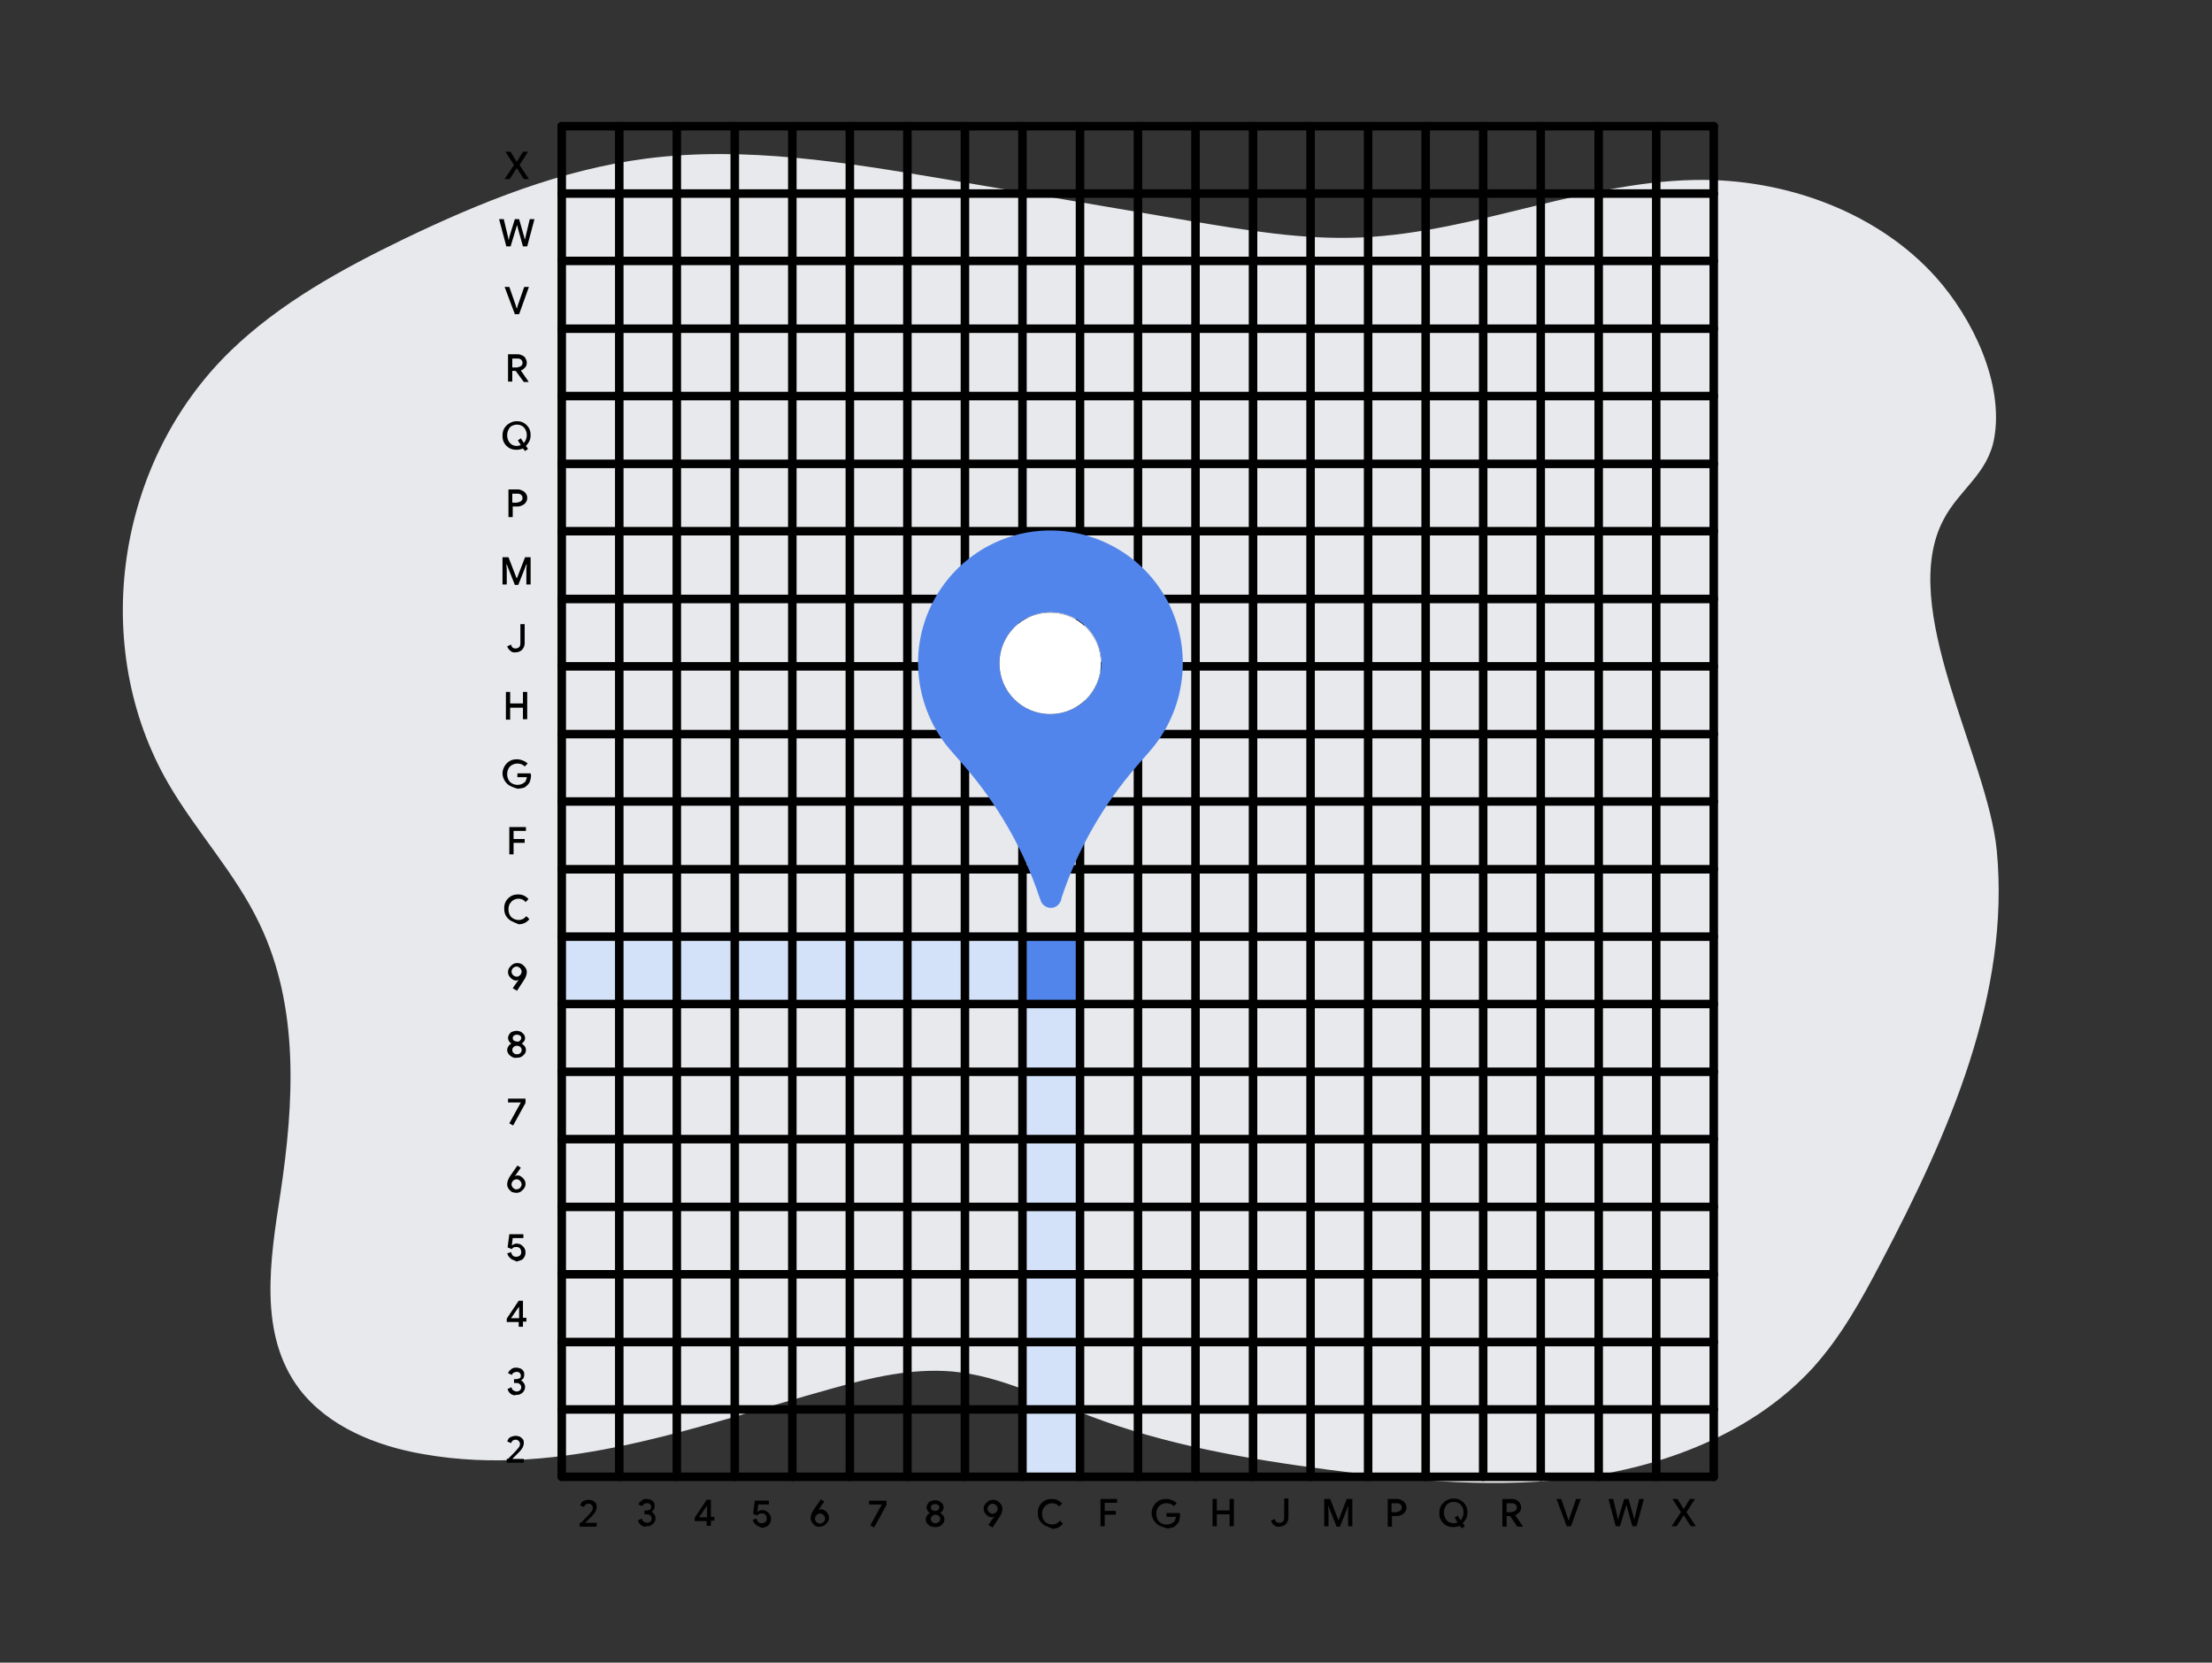 <?xml version="1.0" encoding="utf-8"?>
<!-- Generator: Adobe Illustrator 23.1.1, SVG Export Plug-In . SVG Version: 6.00 Build 0)  -->
<svg version="1.1" id="Layer_1" xmlns="http://www.w3.org/2000/svg" xmlns:xlink="http://www.w3.org/1999/xlink" x="0px" y="0px"
	 viewBox="0 0 519 390" style="enable-background:new 0 0 519 390;" xml:space="preserve">
<rect x="0" y="0" width="519" height="390" fill="#333333" stroke="none"/>
<style type="text/css">
	.st0{fill:#E7E9EC;}
	.st1{fill:none;}
	.st2{fill:#D4E2F9;}
	.st3{fill:#5285EB;}
	.st4{fill:none;stroke:#000000;stroke-width:2;stroke-linecap:round;stroke-linejoin:round;}
	.st5{enable-background:new    ;}
	.st6{fill:#FFFFFF;}
</style>
<g id="BG">
	<path class="st0" d="M454.2,65c-13.2-14.7-33.8-22.6-54.2-22.8c-27.4-0.2-53.3,12.3-80.7,13.5c-13.5,0.6-26.9-1.7-40.2-3.9
		L221.6,42c-23.1-3.9-46.8-7.8-70-4.8c-20,2.6-38.8,10.2-56.7,18.8c-14.7,7.1-29.2,15.1-40.7,26.2c-27.1,26.2-33.3,69.5-14.7,101.6
		c6.5,11.2,15.7,21,21.3,32.7c9.5,19.6,8.2,42.1,5,63.4c-2.4,15.6-5.3,33.1,4.5,46c6.7,8.7,17.9,13.3,29.1,15.2
		c32.2,5.7,64.4-6.7,95.8-15.4c9.2-2.6,18.7-4.8,28.2-4c11.4,1,21.6,6.4,32.2,10.4c17.8,6.8,36.8,10.1,55.8,12.6
		c20.1,2.7,40.6,4.6,60.7,1.7s39.9-11,53.2-25.5c6.7-7.4,11.5-16.1,16.1-24.9c15.9-30.2,30.3-62.9,27.1-96.5
		c-2.1-21.9-23.4-57-12.5-77.6c3.7-7.1,10.4-10.7,11.9-19.1C470.2,89.9,462.8,74.6,454.2,65z"/>
	<rect class="st1" width="519" height="390"/>
</g>
<g>
	<rect x="131.8" y="219.7" class="st2" width="121.6" height="15.8"/>
	<rect x="239.5" y="235.5" class="st2" width="13.5" height="110.9"/>
	<rect x="239.9" y="219.7" class="st3" width="13.5" height="15.8"/>
	<line class="st4" x1="131.8" y1="29.6" x2="131.8" y2="346.4"/>
	<line class="st4" x1="145.3" y1="29.6" x2="145.3" y2="346.4"/>
	<line class="st4" x1="158.8" y1="29.6" x2="158.8" y2="346.4"/>
	<line class="st4" x1="172.4" y1="29.6" x2="172.4" y2="346.4"/>
	<line class="st4" x1="185.9" y1="29.6" x2="185.9" y2="346.4"/>
	<line class="st4" x1="199.4" y1="29.6" x2="199.4" y2="346.4"/>
	<line class="st4" x1="212.9" y1="29.6" x2="212.9" y2="346.4"/>
	<line class="st4" x1="226.4" y1="29.6" x2="226.4" y2="346.4"/>
	<line class="st4" x1="239.9" y1="29.6" x2="239.9" y2="346.4"/>
	<line class="st4" x1="253.4" y1="29.6" x2="253.4" y2="346.4"/>
	<line class="st4" x1="267" y1="29.6" x2="267" y2="346.4"/>
	<line class="st4" x1="280.5" y1="29.6" x2="280.5" y2="346.4"/>
	<line class="st4" x1="294" y1="29.6" x2="294" y2="346.4"/>
	<line class="st4" x1="307.5" y1="29.6" x2="307.5" y2="346.4"/>
	<line class="st4" x1="321" y1="29.6" x2="321" y2="346.4"/>
	<line class="st4" x1="334.5" y1="29.6" x2="334.5" y2="346.4"/>
	<line class="st4" x1="348" y1="29.6" x2="348" y2="346.4"/>
	<line class="st4" x1="361.5" y1="29.6" x2="361.5" y2="346.4"/>
	<line class="st4" x1="375.1" y1="29.6" x2="375.1" y2="346.4"/>
	<line class="st4" x1="388.6" y1="29.6" x2="388.6" y2="346.4"/>
	<line class="st4" x1="402.1" y1="29.6" x2="402.1" y2="346.4"/>
	<line class="st4" x1="402.1" y1="29.6" x2="131.8" y2="29.6"/>
	<line class="st4" x1="402.1" y1="45.4" x2="131.8" y2="45.4"/>
	<line class="st4" x1="402.1" y1="61.2" x2="131.8" y2="61.2"/>
	<line class="st4" x1="402.1" y1="77.1" x2="131.8" y2="77.1"/>
	<line class="st4" x1="402.1" y1="92.9" x2="131.8" y2="92.9"/>
	<line class="st4" x1="402.1" y1="108.8" x2="131.8" y2="108.8"/>
	<line class="st4" x1="402.1" y1="124.6" x2="131.8" y2="124.6"/>
	<line class="st4" x1="402.1" y1="140.5" x2="131.8" y2="140.5"/>
	<line class="st4" x1="402.1" y1="156.3" x2="131.8" y2="156.3"/>
	<line class="st4" x1="402.1" y1="172.2" x2="131.8" y2="172.2"/>
	<line class="st4" x1="402.1" y1="188" x2="131.8" y2="188"/>
	<line class="st4" x1="402.1" y1="203.9" x2="131.8" y2="203.9"/>
	<line class="st4" x1="402.1" y1="219.7" x2="131.8" y2="219.7"/>
	<line class="st4" x1="402.1" y1="235.5" x2="131.8" y2="235.5"/>
	<line class="st4" x1="402.1" y1="251.4" x2="131.8" y2="251.4"/>
	<line class="st4" x1="402.1" y1="267.2" x2="131.8" y2="267.2"/>
	<line class="st4" x1="402.1" y1="283.1" x2="131.8" y2="283.1"/>
	<line class="st4" x1="402.1" y1="298.9" x2="131.8" y2="298.9"/>
	<line class="st4" x1="402.1" y1="314.8" x2="131.8" y2="314.8"/>
	<line class="st4" x1="402.1" y1="330.6" x2="131.8" y2="330.6"/>
	<line class="st4" x1="402.1" y1="346.4" x2="131.8" y2="346.4"/>
	<g class="st5">
		<path d="M119.2,342.2c1.2-1.2,2-2,2.2-2.3c0.3-0.3,0.4-0.5,0.5-0.7c0.1-0.2,0.1-0.4,0.1-0.6c0-0.2-0.1-0.4-0.3-0.6
			s-0.4-0.3-0.7-0.3c-0.3,0-0.5,0.1-0.7,0.2c-0.2,0.2-0.3,0.4-0.4,0.6l-0.9-0.4c0.1-0.2,0.2-0.4,0.3-0.6s0.4-0.4,0.7-0.5
			c0.3-0.1,0.6-0.2,1-0.2c0.4,0,0.7,0.1,1,0.2c0.3,0.2,0.5,0.4,0.7,0.6c0.2,0.3,0.2,0.6,0.2,0.9c0,0.6-0.3,1.3-1,2
			c-0.3,0.3-0.6,0.6-0.9,0.9c-0.3,0.3-0.6,0.6-0.8,0.8l0,0h2.7v0.9h-4V342.2z"/>
	</g>
	<g class="st5">
		<path d="M119.9,327c-0.4-0.3-0.7-0.7-0.8-1.2l0.9-0.4c0.1,0.3,0.2,0.6,0.4,0.7s0.5,0.3,0.8,0.3c0.3,0,0.6-0.1,0.8-0.3
			c0.2-0.2,0.3-0.4,0.3-0.7s-0.1-0.5-0.3-0.7c-0.2-0.2-0.5-0.3-0.9-0.3h-0.5v-0.9h0.5c0.3,0,0.5-0.1,0.8-0.2s0.3-0.4,0.3-0.7
			c0-0.2-0.1-0.4-0.3-0.6c-0.2-0.2-0.4-0.2-0.7-0.2c-0.3,0-0.5,0.1-0.7,0.2c-0.2,0.1-0.3,0.3-0.4,0.5l-0.9-0.4
			c0.1-0.3,0.3-0.6,0.7-0.9c0.3-0.3,0.7-0.4,1.2-0.4c0.4,0,0.7,0.1,1,0.2c0.3,0.1,0.5,0.3,0.7,0.6s0.2,0.5,0.2,0.9
			c0,0.3-0.1,0.6-0.2,0.8c-0.2,0.2-0.3,0.4-0.6,0.5v0c0.3,0.1,0.5,0.3,0.7,0.6c0.2,0.3,0.3,0.6,0.3,0.9c0,0.4-0.1,0.7-0.3,1
			c-0.2,0.3-0.4,0.5-0.8,0.7s-0.7,0.2-1.1,0.2C120.7,327.4,120.3,327.2,119.9,327z"/>
	</g>
	<g class="st5">
		<path d="M121.8,310.1h-2.9v-0.8l2.8-4.2h1v4h0.8v0.9h-0.8v1.2h-1V310.1z M121.8,309.2v-2.6h-0.1l-1.8,2.6H121.8z"/>
	</g>
	<g class="st5">
		<path d="M120.3,295.5c-0.3-0.1-0.5-0.3-0.8-0.6c-0.2-0.2-0.4-0.6-0.5-0.9l0.9-0.3c0.1,0.3,0.2,0.6,0.4,0.8
			c0.2,0.2,0.5,0.3,0.8,0.3c0.3,0,0.6-0.1,0.9-0.3c0.2-0.2,0.3-0.5,0.3-0.8c0-0.3-0.1-0.6-0.3-0.9c-0.2-0.2-0.5-0.3-0.9-0.3
			c-0.2,0-0.4,0-0.6,0.1s-0.3,0.2-0.4,0.4l-1-0.4l0.4-3.1h3.3v0.9h-2.5l-0.2,1.7l0.1,0c0.3-0.3,0.7-0.4,1.1-0.4c0.3,0,0.7,0.1,1,0.3
			c0.3,0.2,0.5,0.4,0.7,0.7c0.2,0.3,0.3,0.7,0.3,1.1c0,0.4-0.1,0.8-0.3,1.1s-0.4,0.6-0.8,0.7s-0.7,0.3-1.1,0.3
			C120.9,295.7,120.6,295.6,120.3,295.5z"/>
	</g>
	<g class="st5">
		<path d="M120.1,279.6c-0.3-0.2-0.6-0.5-0.8-0.8c-0.2-0.3-0.3-0.7-0.3-1c0-0.4,0.1-0.7,0.2-1c0.1-0.3,0.3-0.7,0.6-1.1l1.6-2.3
			l0.8,0.5l-1.4,2l0,0c0.2-0.1,0.4-0.2,0.6-0.2c0.3,0,0.6,0.1,0.9,0.3c0.3,0.2,0.5,0.4,0.7,0.7c0.2,0.3,0.3,0.6,0.3,1
			c0,0.4-0.1,0.7-0.3,1c-0.2,0.3-0.5,0.6-0.8,0.8c-0.3,0.2-0.7,0.3-1.1,0.3C120.8,279.8,120.5,279.7,120.1,279.6z M121.8,278.8
			c0.2-0.1,0.3-0.2,0.4-0.4s0.2-0.4,0.2-0.6c0-0.2-0.1-0.4-0.2-0.6c-0.1-0.2-0.3-0.3-0.4-0.4s-0.4-0.2-0.6-0.2
			c-0.2,0-0.4,0.1-0.6,0.2s-0.3,0.2-0.4,0.4c-0.1,0.2-0.2,0.4-0.2,0.6c0,0.2,0.1,0.4,0.2,0.6c0.1,0.2,0.3,0.3,0.4,0.4
			s0.4,0.2,0.6,0.2C121.5,278.9,121.7,278.9,121.8,278.8z"/>
	</g>
	<g class="st5">
		<path d="M119.5,263.5l2.7-4.9l0,0h-3v-0.9h4.1v1l-2.9,5.3L119.5,263.5z"/>
	</g>
	<g class="st5">
		<path d="M120.1,247.9c-0.3-0.2-0.6-0.4-0.8-0.7s-0.3-0.6-0.3-0.9s0.1-0.6,0.3-0.9c0.2-0.3,0.4-0.5,0.7-0.6v0
			c-0.2-0.1-0.4-0.3-0.6-0.6c-0.1-0.2-0.2-0.5-0.2-0.7c0-0.3,0.1-0.6,0.3-0.9c0.2-0.3,0.4-0.5,0.7-0.6c0.3-0.1,0.6-0.2,1-0.2
			c0.4,0,0.7,0.1,1,0.2c0.3,0.2,0.5,0.4,0.7,0.6c0.2,0.3,0.3,0.6,0.3,0.9c0,0.3-0.1,0.5-0.2,0.7c-0.1,0.2-0.3,0.4-0.6,0.6v0
			c0.3,0.1,0.5,0.4,0.7,0.6s0.3,0.6,0.3,0.9s-0.1,0.7-0.3,0.9s-0.4,0.5-0.8,0.7s-0.7,0.2-1.1,0.2
			C120.8,248.2,120.5,248.1,120.1,247.9z M122.1,247c0.2-0.2,0.3-0.4,0.3-0.7c0-0.3-0.1-0.5-0.3-0.7c-0.2-0.2-0.5-0.3-0.8-0.3
			s-0.6,0.1-0.8,0.3s-0.3,0.4-0.3,0.7c0,0.3,0.1,0.5,0.3,0.7c0.2,0.2,0.5,0.3,0.8,0.3S121.9,247.2,122.1,247z M122,244.1
			c0.2-0.2,0.3-0.4,0.3-0.6s-0.1-0.5-0.3-0.6s-0.4-0.2-0.7-0.2c-0.3,0-0.5,0.1-0.7,0.2s-0.3,0.4-0.3,0.6s0.1,0.5,0.3,0.6
			s0.4,0.2,0.7,0.2C121.5,244.4,121.8,244.3,122,244.1z"/>
	</g>
	<g class="st5">
		<path d="M120.3,231.8l1.4-2l0,0c-0.2,0.1-0.4,0.2-0.6,0.2c-0.3,0-0.6-0.1-0.9-0.3s-0.5-0.4-0.7-0.7c-0.2-0.3-0.3-0.6-0.3-1
			s0.1-0.7,0.3-1c0.2-0.3,0.5-0.6,0.8-0.8s0.7-0.3,1.1-0.3c0.4,0,0.8,0.1,1.1,0.3c0.3,0.2,0.6,0.5,0.8,0.8c0.2,0.3,0.3,0.7,0.3,1
			c0,0.4-0.1,0.7-0.2,1c-0.1,0.3-0.3,0.7-0.6,1.1l-1.5,2.3L120.3,231.8z M121.8,228.9c0.2-0.1,0.3-0.2,0.4-0.4s0.2-0.4,0.2-0.6
			s-0.1-0.4-0.2-0.6c-0.1-0.2-0.3-0.3-0.4-0.4c-0.2-0.1-0.4-0.2-0.6-0.2c-0.2,0-0.4,0.1-0.6,0.2c-0.2,0.1-0.3,0.2-0.4,0.4
			c-0.1,0.2-0.2,0.4-0.2,0.6s0.1,0.4,0.2,0.6c0.1,0.2,0.3,0.3,0.4,0.4c0.2,0.1,0.4,0.2,0.6,0.2C121.5,229.1,121.7,229,121.8,228.9z"
			/>
	</g>
	<g class="st5">
		<path d="M119.9,216c-0.5-0.3-0.9-0.7-1.2-1.2c-0.3-0.5-0.4-1.1-0.4-1.7s0.1-1.2,0.4-1.7c0.3-0.5,0.7-0.9,1.2-1.2
			c0.5-0.3,1.1-0.4,1.7-0.4c1,0,1.8,0.4,2.4,1.1l-0.7,0.7c-0.2-0.3-0.5-0.5-0.7-0.6s-0.6-0.2-0.9-0.2c-0.4,0-0.8,0.1-1.2,0.3
			c-0.4,0.2-0.6,0.5-0.9,0.9c-0.2,0.4-0.3,0.8-0.3,1.3c0,0.5,0.1,0.9,0.3,1.3c0.2,0.4,0.5,0.7,0.9,0.9c0.4,0.2,0.8,0.3,1.2,0.3
			c0.7,0,1.3-0.3,1.8-0.9l0.7,0.7c-0.3,0.4-0.7,0.7-1.1,0.9s-0.9,0.3-1.4,0.3C121,216.5,120.5,216.3,119.9,216z"/>
	</g>
	<g class="st5">
		<path d="M119.5,194h3.9v0.9h-2.9v1.9h2.6v0.9h-2.6v2.7h-1V194z"/>
	</g>
	<g class="st5">
		<path d="M119.6,184.3c-0.5-0.3-0.9-0.7-1.2-1.2c-0.3-0.5-0.5-1.1-0.5-1.7s0.2-1.2,0.5-1.7c0.3-0.5,0.7-0.9,1.2-1.2
			c0.5-0.3,1.1-0.4,1.7-0.4c0.5,0,0.9,0.1,1.4,0.3s0.8,0.4,1.1,0.7l-0.7,0.7c-0.4-0.5-1-0.7-1.7-0.7c-0.4,0-0.8,0.1-1.2,0.3
			c-0.4,0.2-0.7,0.5-0.9,0.9s-0.3,0.8-0.3,1.3c0,0.5,0.1,0.9,0.3,1.3s0.5,0.7,0.9,0.9c0.4,0.2,0.8,0.3,1.2,0.3
			c0.7,0,1.2-0.2,1.7-0.6c0.1-0.1,0.3-0.3,0.3-0.5c0.1-0.2,0.2-0.4,0.2-0.7h-2.2v-0.9h3.1c0,0.2,0.1,0.4,0.1,0.5
			c0,0.4-0.1,0.8-0.2,1.2c-0.1,0.4-0.3,0.7-0.6,1c-0.3,0.3-0.6,0.6-1,0.7s-0.9,0.2-1.4,0.2C120.7,184.8,120.2,184.6,119.6,184.3z"/>
	</g>
	<g class="st5">
		<path d="M118.7,162.3h1v2.7h3v-2.7h1v6.4h-1V166h-3v2.8h-1V162.3z"/>
	</g>
	<g class="st5">
		<path d="M119.8,152.7c-0.4-0.3-0.6-0.6-0.8-1.1l0.9-0.4c0.1,0.3,0.2,0.6,0.4,0.7c0.2,0.2,0.4,0.2,0.7,0.2c0.3,0,0.6-0.1,0.8-0.3
			s0.3-0.5,0.3-0.9v-4.5h1v4.4c0,0.5-0.1,0.8-0.3,1.2c-0.2,0.3-0.4,0.6-0.7,0.7c-0.3,0.2-0.7,0.3-1,0.3
			C120.6,153.1,120.1,153,119.8,152.7z"/>
	</g>
	<g class="st5">
		<path d="M118,130.7h1.3l1.9,4.9h0.1l1.9-4.9h1.3v6.4h-1v-3.6l0.1-1.1h-0.1l-1.9,4.8h-0.8l-1.9-4.8h-0.1l0.1,1.1v3.6h-1V130.7z"/>
	</g>
	<g class="st5">
		<path d="M119.3,114.8h2.2c0.4,0,0.7,0.1,1.1,0.3s0.6,0.4,0.8,0.7c0.2,0.3,0.3,0.6,0.3,1s-0.1,0.7-0.3,1s-0.4,0.5-0.8,0.7
			s-0.7,0.3-1.1,0.3h-1.2v2.5h-1V114.8z M121.5,117.8c0.3,0,0.6-0.1,0.8-0.3c0.2-0.2,0.3-0.4,0.3-0.7c0-0.3-0.1-0.5-0.3-0.7
			c-0.2-0.2-0.5-0.3-0.8-0.3h-1.3v2.1H121.5z"/>
	</g>
	<g class="st5">
		<path d="M122.7,105.2c-0.5,0.2-1,0.3-1.5,0.3c-0.6,0-1.2-0.1-1.7-0.4c-0.5-0.3-0.9-0.7-1.2-1.2s-0.4-1.1-0.4-1.7s0.1-1.2,0.4-1.7
			c0.3-0.5,0.7-0.9,1.2-1.2c0.5-0.3,1.1-0.5,1.7-0.5s1.2,0.1,1.7,0.4s0.9,0.7,1.2,1.2c0.3,0.5,0.4,1.1,0.4,1.7c0,0.5-0.1,1-0.3,1.4
			c-0.2,0.4-0.5,0.8-0.8,1.1l0.5,0.7l-0.7,0.5L122.7,105.2z M122.2,104.4l-0.7-1.1l0.7-0.5l0.7,1.1c0.2-0.2,0.4-0.5,0.5-0.8
			c0.1-0.3,0.2-0.6,0.2-1c0-0.5-0.1-0.9-0.3-1.3s-0.5-0.7-0.8-0.9c-0.4-0.2-0.8-0.3-1.2-0.3c-0.4,0-0.8,0.1-1.2,0.3
			s-0.6,0.5-0.8,0.9s-0.3,0.8-0.3,1.3c0,0.5,0.1,0.9,0.3,1.3s0.5,0.7,0.8,0.9s0.8,0.3,1.2,0.3C121.6,104.6,121.9,104.5,122.2,104.4z
			"/>
	</g>
	<g class="st5">
		<path d="M119.2,83.1h2.3c0.4,0,0.7,0.1,1.1,0.3s0.6,0.4,0.7,0.7c0.2,0.3,0.3,0.6,0.3,1c0,0.4-0.1,0.8-0.4,1.1
			c-0.3,0.3-0.6,0.6-1,0.7l0,0l1.8,2.6v0.1h-1.1L121,87h-0.8v2.5h-1V83.1z M121.5,86.1c0.3,0,0.6-0.1,0.8-0.3
			c0.2-0.2,0.3-0.4,0.3-0.7c0-0.3-0.1-0.5-0.3-0.7s-0.5-0.3-0.8-0.3h-1.3v2.1H121.5z"/>
	</g>
	<g class="st5">
		<path d="M118.4,67.3h1.1l1.5,4.3l0.2,0.7h0.1l0.2-0.7l1.5-4.3h1.1l-2.3,6.4h-1L118.4,67.3z"/>
	</g>
	<g class="st5">
		<path d="M117.1,51.4h1.1l1,4.2l0.1,0.6h0.1l0.1-0.6l1.3-4.2h1l1.2,4.2l0.1,0.5h0.1l0.1-0.5l1-4.2h1.1l-1.7,6.4h-1l-1.2-4.3
			l-0.1-0.6h-0.1l-0.2,0.6l-1.3,4.3h-1L117.1,51.4z"/>
	</g>
	<g class="st5">
		<path d="M120.6,38.7l-2-3.1h1.2l1.4,2.3h0.1l1.4-2.3h1.2l-2,3.1l2.2,3.3h-1.2l-1.6-2.5h-0.1l-1.6,2.5h-1.2L120.6,38.7z"/>
	</g>
	<g class="st5">
		<path d="M136.3,357.2c1.2-1.2,2-2,2.2-2.3c0.3-0.3,0.4-0.5,0.5-0.7c0.1-0.2,0.1-0.4,0.1-0.6c0-0.2-0.1-0.4-0.3-0.6
			s-0.4-0.3-0.7-0.3c-0.3,0-0.5,0.1-0.7,0.2c-0.2,0.2-0.3,0.4-0.4,0.6l-0.9-0.4c0.1-0.2,0.2-0.4,0.3-0.6s0.4-0.4,0.7-0.5
			c0.3-0.1,0.6-0.2,1-0.2c0.4,0,0.7,0.1,1,0.2c0.3,0.2,0.5,0.4,0.7,0.6c0.2,0.3,0.2,0.6,0.2,0.9c0,0.6-0.3,1.3-1,2
			c-0.3,0.3-0.6,0.6-0.9,0.9c-0.3,0.3-0.6,0.6-0.8,0.8l0,0h2.7v0.9h-4V357.2z"/>
	</g>
	<g class="st5">
		<path d="M150.5,357.8c-0.4-0.3-0.7-0.7-0.8-1.2l0.9-0.4c0.1,0.3,0.2,0.6,0.4,0.7s0.5,0.3,0.8,0.3c0.3,0,0.6-0.1,0.8-0.3
			c0.2-0.2,0.3-0.4,0.3-0.7s-0.1-0.5-0.3-0.7c-0.2-0.2-0.5-0.3-0.9-0.3h-0.5v-0.9h0.5c0.3,0,0.6-0.1,0.8-0.2s0.3-0.4,0.3-0.7
			c0-0.2-0.1-0.4-0.3-0.6c-0.2-0.2-0.4-0.2-0.7-0.2s-0.5,0.1-0.7,0.2c-0.2,0.1-0.3,0.3-0.4,0.5l-0.9-0.4c0.1-0.3,0.3-0.6,0.7-0.9
			c0.3-0.3,0.7-0.4,1.2-0.4c0.4,0,0.7,0.1,1,0.2c0.3,0.1,0.5,0.3,0.7,0.6s0.2,0.5,0.2,0.9c0,0.3-0.1,0.6-0.2,0.8
			c-0.2,0.2-0.3,0.4-0.6,0.5v0c0.3,0.1,0.5,0.3,0.7,0.6s0.3,0.6,0.3,0.9c0,0.4-0.1,0.7-0.3,1s-0.4,0.5-0.8,0.7
			c-0.3,0.2-0.7,0.2-1.1,0.2C151.3,358.2,150.9,358.1,150.5,357.8z"/>
	</g>
	<g class="st5">
		<path d="M165.9,356.8H163v-0.8l2.8-4.2h1v4h0.8v0.9h-0.8v1.2h-1V356.8z M165.9,355.9v-2.6h-0.1l-1.8,2.6H165.9z"/>
	</g>
	<g class="st5">
		<path d="M177.9,358c-0.3-0.1-0.5-0.3-0.8-0.6c-0.2-0.2-0.4-0.6-0.5-0.9l0.9-0.3c0.1,0.3,0.2,0.6,0.4,0.8c0.2,0.2,0.5,0.3,0.8,0.3
			c0.3,0,0.6-0.1,0.9-0.3c0.2-0.2,0.3-0.5,0.3-0.8c0-0.3-0.1-0.6-0.3-0.9c-0.2-0.2-0.5-0.3-0.9-0.3c-0.2,0-0.4,0-0.6,0.1
			s-0.3,0.2-0.4,0.4l-1-0.4l0.4-3.1h3.3v0.9h-2.5l-0.2,1.7l0.1,0c0.3-0.3,0.7-0.4,1.1-0.4c0.3,0,0.7,0.1,1,0.3
			c0.3,0.2,0.5,0.4,0.7,0.7c0.2,0.3,0.3,0.7,0.3,1.1c0,0.4-0.1,0.8-0.3,1.1s-0.4,0.6-0.8,0.7s-0.7,0.3-1.1,0.3
			C178.5,358.2,178.2,358.2,177.9,358z"/>
	</g>
	<g class="st5">
		<path d="M191.3,357.9c-0.3-0.2-0.6-0.5-0.8-0.8c-0.2-0.3-0.3-0.7-0.3-1c0-0.4,0.1-0.7,0.2-1c0.1-0.3,0.3-0.7,0.6-1.1l1.6-2.3
			l0.8,0.5l-1.4,2l0,0c0.2-0.1,0.4-0.2,0.6-0.2c0.3,0,0.6,0.1,0.9,0.3c0.3,0.2,0.5,0.4,0.7,0.7c0.2,0.3,0.3,0.6,0.3,1
			c0,0.4-0.1,0.7-0.3,1c-0.2,0.3-0.5,0.6-0.8,0.8c-0.3,0.2-0.7,0.3-1.1,0.3C192,358.2,191.6,358.1,191.3,357.9z M193,357.2
			c0.2-0.1,0.3-0.2,0.4-0.4s0.2-0.4,0.2-0.6c0-0.2-0.1-0.4-0.2-0.6c-0.1-0.2-0.3-0.3-0.4-0.4s-0.4-0.2-0.6-0.2
			c-0.2,0-0.4,0.1-0.6,0.2s-0.3,0.2-0.4,0.4c-0.1,0.2-0.2,0.4-0.2,0.6c0,0.2,0.1,0.4,0.2,0.6c0.1,0.2,0.3,0.3,0.4,0.4
			s0.4,0.2,0.6,0.2C192.6,357.3,192.8,357.3,193,357.2z"/>
	</g>
	<g class="st5">
		<path d="M204.2,357.8l2.7-4.9l0,0h-3v-0.9h4.1v1l-2.9,5.3L204.2,357.8z"/>
	</g>
	<g class="st5">
		<path d="M218.3,358c-0.3-0.2-0.6-0.4-0.8-0.7s-0.3-0.6-0.3-0.9s0.1-0.6,0.3-0.9c0.2-0.3,0.4-0.5,0.7-0.6v0
			c-0.2-0.1-0.4-0.3-0.6-0.6c-0.1-0.2-0.2-0.5-0.2-0.7c0-0.3,0.1-0.6,0.3-0.9c0.2-0.3,0.4-0.5,0.7-0.6c0.3-0.1,0.6-0.2,1-0.2
			c0.4,0,0.7,0.1,1,0.2c0.3,0.2,0.5,0.4,0.7,0.6c0.2,0.3,0.3,0.6,0.3,0.9c0,0.3-0.1,0.5-0.2,0.7c-0.1,0.2-0.3,0.4-0.6,0.6v0
			c0.3,0.1,0.5,0.4,0.7,0.6s0.3,0.6,0.3,0.9s-0.1,0.7-0.3,0.9s-0.4,0.5-0.8,0.7s-0.7,0.2-1.1,0.2C219,358.2,218.6,358.1,218.3,358z
			 M220.3,357c0.2-0.2,0.3-0.4,0.3-0.7c0-0.3-0.1-0.5-0.3-0.7c-0.2-0.2-0.5-0.3-0.8-0.3s-0.6,0.1-0.8,0.3s-0.3,0.4-0.3,0.7
			c0,0.3,0.1,0.5,0.3,0.7c0.2,0.2,0.5,0.3,0.8,0.3S220,357.2,220.3,357z M220.1,354.2c0.2-0.2,0.3-0.4,0.3-0.6s-0.1-0.5-0.3-0.6
			s-0.4-0.2-0.7-0.2c-0.3,0-0.5,0.1-0.7,0.2s-0.3,0.4-0.3,0.6s0.1,0.5,0.3,0.6s0.4,0.2,0.7,0.2C219.7,354.4,219.9,354.3,220.1,354.2
			z"/>
	</g>
	<g class="st5">
		<path d="M231.9,357.7l1.4-2l0,0c-0.2,0.1-0.4,0.2-0.6,0.2c-0.3,0-0.6-0.1-0.9-0.3s-0.5-0.4-0.7-0.7c-0.2-0.3-0.3-0.6-0.3-1
			s0.1-0.7,0.3-1c0.2-0.3,0.5-0.6,0.8-0.8s0.7-0.3,1.1-0.3c0.4,0,0.8,0.1,1.1,0.3c0.3,0.2,0.6,0.5,0.8,0.8c0.2,0.3,0.3,0.7,0.3,1
			c0,0.4-0.1,0.7-0.2,1c-0.1,0.3-0.3,0.7-0.6,1.1l-1.5,2.3L231.9,357.7z M233.5,354.9c0.2-0.1,0.3-0.2,0.4-0.4s0.2-0.4,0.2-0.6
			s-0.1-0.4-0.2-0.6c-0.1-0.2-0.3-0.3-0.4-0.4c-0.2-0.1-0.4-0.2-0.6-0.2c-0.2,0-0.4,0.1-0.6,0.2c-0.2,0.1-0.3,0.2-0.4,0.4
			c-0.1,0.2-0.2,0.4-0.2,0.6s0.1,0.4,0.2,0.6c0.1,0.2,0.3,0.3,0.4,0.4c0.2,0.1,0.4,0.2,0.6,0.2C233.1,355,233.3,355,233.5,354.9z"/>
	</g>
	<g class="st5">
		<path d="M245.1,357.8c-0.5-0.3-0.9-0.7-1.2-1.2c-0.3-0.5-0.4-1.1-0.4-1.7s0.1-1.2,0.4-1.7c0.3-0.5,0.7-0.9,1.2-1.2
			c0.5-0.3,1.1-0.4,1.7-0.4c1,0,1.8,0.4,2.4,1.1l-0.7,0.7c-0.2-0.3-0.5-0.5-0.7-0.6s-0.6-0.2-0.9-0.2c-0.4,0-0.8,0.1-1.2,0.3
			c-0.4,0.2-0.6,0.5-0.9,0.9c-0.2,0.4-0.3,0.8-0.3,1.3c0,0.5,0.1,0.9,0.3,1.3c0.2,0.4,0.5,0.7,0.9,0.9c0.4,0.2,0.8,0.3,1.2,0.3
			c0.7,0,1.3-0.3,1.8-0.9l0.7,0.7c-0.3,0.4-0.7,0.7-1.1,0.9s-0.9,0.3-1.4,0.3C246.2,358.2,245.7,358.1,245.1,357.8z"/>
	</g>
	<g class="st5">
		<path d="M258.2,351.6h3.9v0.9h-2.9v1.9h2.6v0.9h-2.6v2.7h-1V351.6z"/>
	</g>
	<g class="st5">
		<path d="M271.9,357.8c-0.5-0.3-0.9-0.7-1.2-1.2c-0.3-0.5-0.5-1.1-0.5-1.7s0.2-1.2,0.5-1.7c0.3-0.5,0.7-0.9,1.2-1.2
			c0.5-0.3,1.1-0.4,1.7-0.4c0.5,0,0.9,0.1,1.4,0.3s0.8,0.4,1.1,0.7l-0.7,0.7c-0.4-0.5-1-0.7-1.7-0.7c-0.4,0-0.8,0.1-1.2,0.3
			c-0.4,0.2-0.7,0.5-0.9,0.9c-0.2,0.4-0.3,0.8-0.3,1.3c0,0.5,0.1,0.9,0.3,1.3s0.5,0.7,0.9,0.9c0.4,0.2,0.8,0.3,1.2,0.3
			c0.7,0,1.2-0.2,1.7-0.6c0.1-0.1,0.3-0.3,0.3-0.5c0.1-0.2,0.2-0.4,0.2-0.7h-2.2v-0.9h3.1c0,0.2,0.1,0.4,0.1,0.5
			c0,0.4-0.1,0.8-0.2,1.2c-0.1,0.4-0.3,0.7-0.6,1c-0.3,0.3-0.6,0.6-1,0.7s-0.9,0.2-1.3,0.2C273,358.2,272.4,358.1,271.9,357.8z"/>
	</g>
	<g class="st5">
		<path d="M284.5,351.6h1v2.7h3v-2.7h1v6.4h-1v-2.8h-3v2.8h-1V351.6z"/>
	</g>
	<g class="st5">
		<path d="M299,357.8c-0.4-0.3-0.6-0.6-0.8-1.1l0.9-0.4c0.1,0.3,0.2,0.6,0.4,0.7c0.2,0.2,0.4,0.2,0.7,0.2c0.3,0,0.6-0.1,0.8-0.3
			c0.2-0.2,0.3-0.5,0.3-0.9v-4.5h1v4.4c0,0.5-0.1,0.8-0.3,1.2c-0.2,0.3-0.4,0.6-0.7,0.7s-0.7,0.3-1,0.3
			C299.8,358.2,299.4,358.1,299,357.8z"/>
	</g>
	<g class="st5">
		<path d="M310.8,351.6h1.3l1.9,4.9h0.1l1.9-4.9h1.3v6.4h-1v-3.6l0.1-1.1h-0.1l-1.9,4.8h-0.8l-1.9-4.8h-0.1l0.1,1.1v3.6h-1V351.6z"
			/>
	</g>
	<g class="st5">
		<path d="M325.6,351.6h2.2c0.4,0,0.7,0.1,1.1,0.3c0.3,0.2,0.6,0.4,0.8,0.7c0.2,0.3,0.3,0.6,0.3,1s-0.1,0.7-0.3,1
			c-0.2,0.3-0.4,0.5-0.8,0.7c-0.3,0.2-0.7,0.3-1.1,0.3h-1.2v2.5h-1V351.6z M327.8,354.6c0.3,0,0.6-0.1,0.8-0.3
			c0.2-0.2,0.3-0.4,0.3-0.7c0-0.3-0.1-0.5-0.3-0.7c-0.2-0.2-0.5-0.3-0.8-0.3h-1.3v2.1H327.8z"/>
	</g>
	<g class="st5">
		<path d="M342.5,357.9c-0.5,0.2-1,0.3-1.5,0.3c-0.6,0-1.2-0.1-1.7-0.4s-0.9-0.7-1.2-1.2s-0.4-1.1-0.4-1.7s0.1-1.2,0.4-1.7
			c0.3-0.5,0.7-0.9,1.2-1.2s1.1-0.5,1.7-0.5s1.2,0.1,1.7,0.4s0.9,0.7,1.2,1.2c0.3,0.5,0.4,1.1,0.4,1.7c0,0.5-0.1,1-0.3,1.4
			s-0.5,0.8-0.8,1.1l0.5,0.7l-0.7,0.5L342.5,357.9z M342,357.1l-0.7-1.1l0.7-0.5l0.7,1.1c0.2-0.2,0.4-0.5,0.5-0.8s0.2-0.6,0.2-1
			c0-0.5-0.1-0.9-0.3-1.3s-0.5-0.7-0.8-0.9c-0.4-0.2-0.8-0.3-1.2-0.3s-0.8,0.1-1.2,0.3c-0.4,0.2-0.6,0.5-0.8,0.9s-0.3,0.8-0.3,1.3
			c0,0.5,0.1,0.9,0.3,1.3s0.5,0.7,0.8,0.9c0.4,0.2,0.8,0.3,1.2,0.3C341.4,357.3,341.7,357.2,342,357.1z"/>
	</g>
	<g class="st5">
		<path d="M352.5,351.6h2.3c0.4,0,0.7,0.1,1.1,0.3c0.3,0.2,0.6,0.4,0.7,0.7c0.2,0.3,0.3,0.6,0.3,1c0,0.4-0.1,0.8-0.4,1.1
			s-0.6,0.6-1,0.7l0,0l1.8,2.6v0.1H356l-1.7-2.5h-0.8v2.5h-1V351.6z M354.8,354.6c0.3,0,0.6-0.1,0.8-0.3c0.2-0.2,0.3-0.4,0.3-0.7
			c0-0.3-0.1-0.5-0.3-0.7c-0.2-0.2-0.5-0.3-0.8-0.3h-1.3v2.1H354.8z"/>
	</g>
	<g class="st5">
		<path d="M365.2,351.6h1.1l1.5,4.3l0.2,0.7h0.1l0.2-0.7l1.5-4.3h1.1l-2.3,6.4h-1L365.2,351.6z"/>
	</g>
	<g class="st5">
		<path d="M377.4,351.6h1.1l1,4.2l0.1,0.6h0.1l0.1-0.6l1.3-4.2h1l1.2,4.2l0.1,0.5h0.1l0.1-0.5l1-4.2h1.1l-1.7,6.4h-1l-1.2-4.3
			l-0.1-0.6h-0.1l-0.2,0.6l-1.3,4.3h-1L377.4,351.6z"/>
	</g>
	<g class="st5">
		<path d="M394.4,354.7l-2-3.1h1.2l1.4,2.3h0.1l1.4-2.3h1.2l-2,3.1l2.2,3.3h-1.2l-1.6-2.5h-0.1l-1.6,2.5h-1.2L394.4,354.7z"/>
	</g>
	<path class="st3" d="M274,141.1c-8-15.2-26.8-21.1-42-13.1c-10.2,5.4-16.6,16-16.6,27.5c0,5,1.2,9.9,3.5,14.4
		c1.2,2.3,2.7,4.5,4.5,6.5l0,0l2.8,3.2c7.8,9,13.9,19.5,17.7,30.9l0.2,0.5l0,0c0.3,1.3,1.6,2.2,3,1.9c0.9-0.2,1.6-0.9,1.9-1.9l0,0
		l0.1-0.5c3.8-11.4,9.8-21.8,17.7-30.9l2.8-3.2C278.2,166.7,280,152.7,274,141.1L274,141.1z M246.5,167.4c-6.6,0-11.9-5.3-11.9-11.9
		s5.3-11.9,11.9-11.9s11.9,5.3,11.9,11.9c0,2.8-1,5.4-2.7,7.6C253.4,165.9,250,167.4,246.5,167.4L246.5,167.4z"/>
	<path d="M258.3,155.6c0,6.6-5.3,11.9-11.9,11.9s-11.9-5.3-11.9-11.9s5.3-11.9,11.9-11.9c0,0,0,0,0,0c6.5,0,11.9,5.2,11.9,11.8
		C258.3,155.5,258.3,155.5,258.3,155.6z"/>
	<path class="st6" d="M258.3,155.6c0,6.6-5.3,11.9-11.9,11.9s-11.9-5.3-11.9-11.9s5.3-11.9,11.9-11.9c0,0,0,0,0,0
		c6.5,0,11.9,5.2,11.9,11.8C258.3,155.5,258.3,155.5,258.3,155.6z"/>
</g>
</svg>
